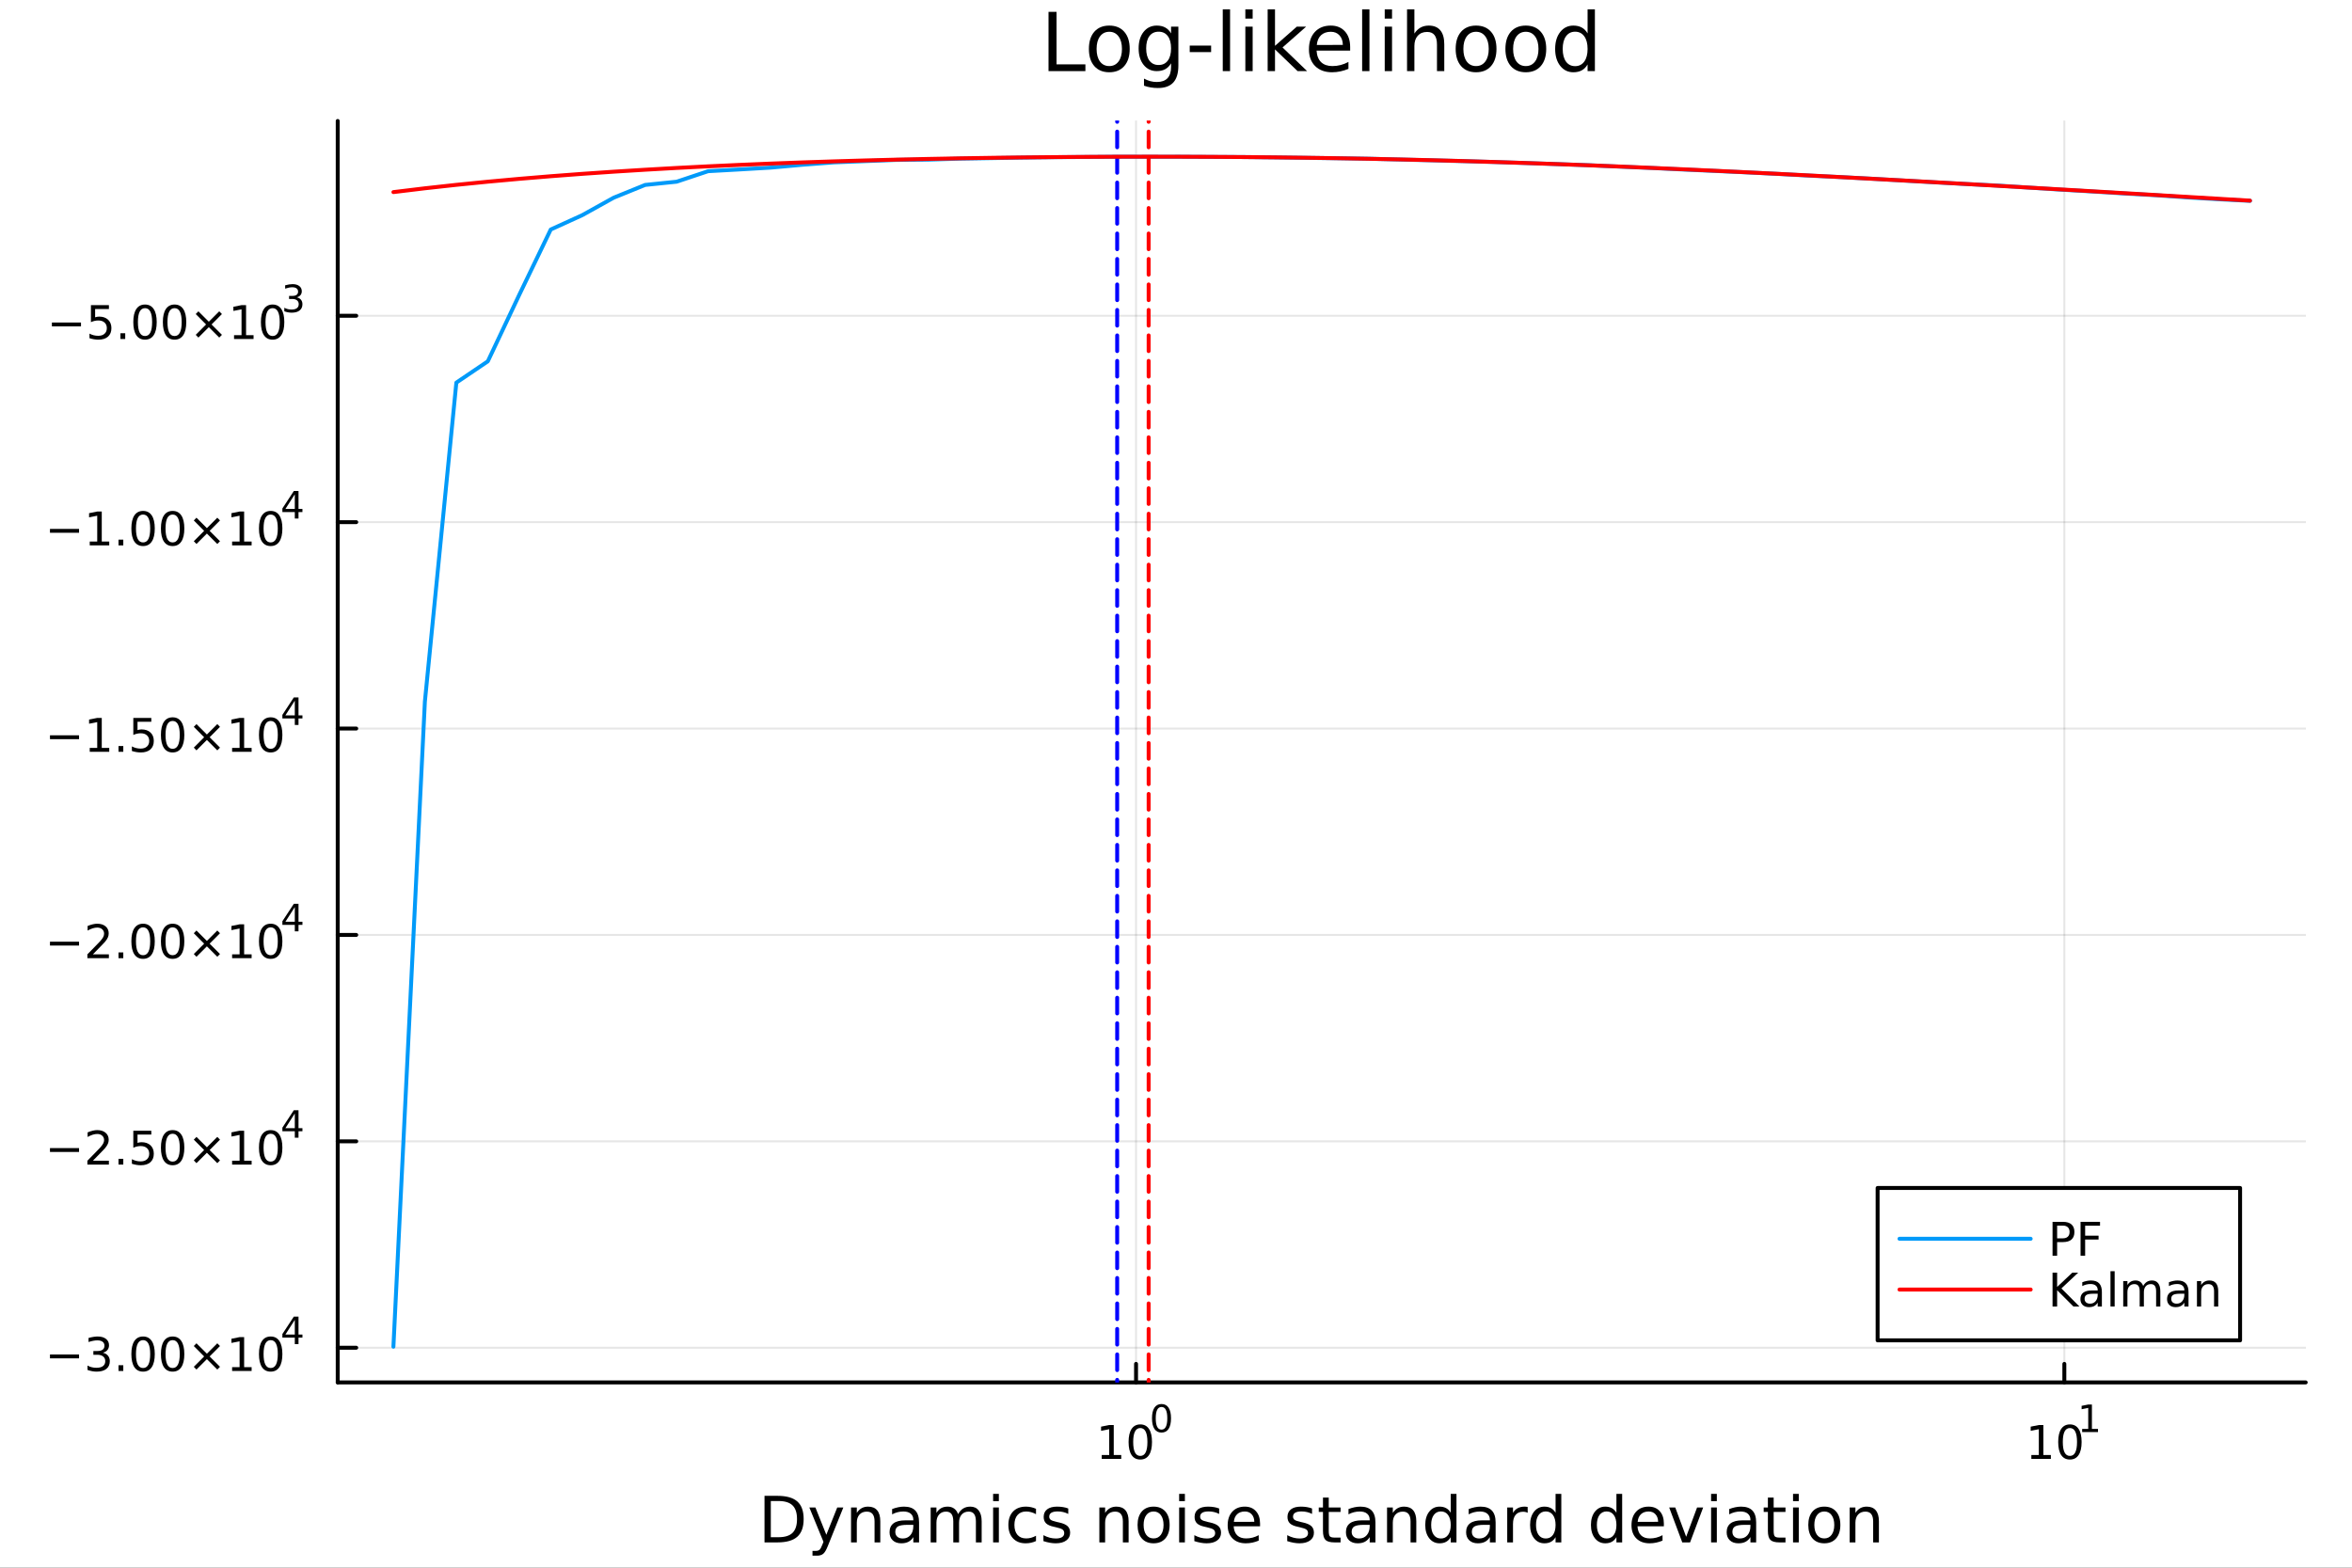 <?xml version="1.0" encoding="utf-8"?>
<svg xmlns="http://www.w3.org/2000/svg" xmlns:xlink="http://www.w3.org/1999/xlink" width="600" height="400" viewBox="0 0 2400 1600">
<rect x="0" y="0" width="2400" height="1600" fill="#333333" stroke="none"/>
<defs>
  <clipPath id="clip430">
    <rect x="0" y="0" width="2400" height="1600"/>
  </clipPath>
</defs>
<path clip-path="url(#clip430)" d="M0 1600 L2400 1600 L2400 0 L0 0  Z" fill="#ffffff" fill-rule="evenodd" fill-opacity="1"/>
<defs>
  <clipPath id="clip431">
    <rect x="480" y="0" width="1681" height="1600"/>
  </clipPath>
</defs>
<path clip-path="url(#clip430)" d="M344.606 1410.9 L2352.76 1410.9 L2352.76 123.472 L344.606 123.472  Z" fill="#ffffff" fill-rule="evenodd" fill-opacity="1"/>
<defs>
  <clipPath id="clip432">
    <rect x="344" y="123" width="2009" height="1288"/>
  </clipPath>
</defs>
<polyline clip-path="url(#clip432)" style="stroke:#000000; stroke-linecap:round; stroke-linejoin:round; stroke-width:2; stroke-opacity:0.1; fill:none" points="1159.23,1410.9 1159.23,123.472 "/>
<polyline clip-path="url(#clip432)" style="stroke:#000000; stroke-linecap:round; stroke-linejoin:round; stroke-width:2; stroke-opacity:0.1; fill:none" points="2106.47,1410.9 2106.47,123.472 "/>
<polyline clip-path="url(#clip432)" style="stroke:#000000; stroke-linecap:round; stroke-linejoin:round; stroke-width:2; stroke-opacity:0.1; fill:none" points="344.606,1375.51 2352.76,1375.51 "/>
<polyline clip-path="url(#clip432)" style="stroke:#000000; stroke-linecap:round; stroke-linejoin:round; stroke-width:2; stroke-opacity:0.1; fill:none" points="344.606,1164.86 2352.76,1164.86 "/>
<polyline clip-path="url(#clip432)" style="stroke:#000000; stroke-linecap:round; stroke-linejoin:round; stroke-width:2; stroke-opacity:0.1; fill:none" points="344.606,954.212 2352.76,954.212 "/>
<polyline clip-path="url(#clip432)" style="stroke:#000000; stroke-linecap:round; stroke-linejoin:round; stroke-width:2; stroke-opacity:0.1; fill:none" points="344.606,743.562 2352.76,743.562 "/>
<polyline clip-path="url(#clip432)" style="stroke:#000000; stroke-linecap:round; stroke-linejoin:round; stroke-width:2; stroke-opacity:0.1; fill:none" points="344.606,532.913 2352.76,532.913 "/>
<polyline clip-path="url(#clip432)" style="stroke:#000000; stroke-linecap:round; stroke-linejoin:round; stroke-width:2; stroke-opacity:0.1; fill:none" points="344.606,322.263 2352.76,322.263 "/>
<polyline clip-path="url(#clip430)" style="stroke:#000000; stroke-linecap:round; stroke-linejoin:round; stroke-width:4; stroke-opacity:1; fill:none" points="344.606,1410.9 2352.76,1410.9 "/>
<polyline clip-path="url(#clip430)" style="stroke:#000000; stroke-linecap:round; stroke-linejoin:round; stroke-width:4; stroke-opacity:1; fill:none" points="1159.23,1410.9 1159.23,1392 "/>
<polyline clip-path="url(#clip430)" style="stroke:#000000; stroke-linecap:round; stroke-linejoin:round; stroke-width:4; stroke-opacity:1; fill:none" points="2106.47,1410.9 2106.47,1392 "/>
<path clip-path="url(#clip430)" d="M1124.22 1485.02 L1131.85 1485.02 L1131.85 1458.66 L1123.54 1460.32 L1123.54 1456.06 L1131.81 1454.4 L1136.48 1454.4 L1136.48 1485.02 L1144.12 1485.02 L1144.12 1488.96 L1124.22 1488.96 L1124.22 1485.02 Z" fill="#000000" fill-rule="nonzero" fill-opacity="1" /><path clip-path="url(#clip430)" d="M1163.57 1457.48 Q1159.96 1457.48 1158.13 1461.04 Q1156.32 1464.58 1156.32 1471.71 Q1156.32 1478.82 1158.13 1482.38 Q1159.96 1485.92 1163.57 1485.92 Q1167.2 1485.92 1169.01 1482.38 Q1170.84 1478.82 1170.84 1471.71 Q1170.84 1464.58 1169.01 1461.04 Q1167.2 1457.48 1163.57 1457.48 M1163.57 1453.77 Q1169.38 1453.77 1172.43 1458.38 Q1175.51 1462.96 1175.51 1471.71 Q1175.51 1480.44 1172.43 1485.04 Q1169.38 1489.63 1163.57 1489.63 Q1157.76 1489.63 1154.68 1485.04 Q1151.62 1480.44 1151.62 1471.71 Q1151.62 1462.96 1154.68 1458.38 Q1157.76 1453.77 1163.57 1453.77 Z" fill="#000000" fill-rule="nonzero" fill-opacity="1" /><path clip-path="url(#clip430)" d="M1185.22 1435.97 Q1182.28 1435.97 1180.8 1438.86 Q1179.33 1441.74 1179.33 1447.53 Q1179.33 1453.31 1180.8 1456.2 Q1182.28 1459.08 1185.22 1459.08 Q1188.17 1459.08 1189.64 1456.2 Q1191.12 1453.31 1191.12 1447.53 Q1191.12 1441.74 1189.64 1438.86 Q1188.17 1435.97 1185.22 1435.97 M1185.22 1432.96 Q1189.94 1432.96 1192.42 1436.7 Q1194.92 1440.43 1194.92 1447.53 Q1194.92 1454.62 1192.42 1458.37 Q1189.94 1462.09 1185.22 1462.09 Q1180.5 1462.09 1177.99 1458.37 Q1175.51 1454.62 1175.51 1447.53 Q1175.51 1440.43 1177.99 1436.7 Q1180.5 1432.96 1185.22 1432.96 Z" fill="#000000" fill-rule="nonzero" fill-opacity="1" /><path clip-path="url(#clip430)" d="M2072.8 1485.02 L2080.44 1485.02 L2080.44 1458.66 L2072.13 1460.32 L2072.13 1456.06 L2080.39 1454.4 L2085.07 1454.4 L2085.07 1485.02 L2092.71 1485.02 L2092.71 1488.96 L2072.8 1488.96 L2072.8 1485.02 Z" fill="#000000" fill-rule="nonzero" fill-opacity="1" /><path clip-path="url(#clip430)" d="M2112.15 1457.48 Q2108.54 1457.48 2106.71 1461.04 Q2104.91 1464.58 2104.91 1471.71 Q2104.91 1478.82 2106.71 1482.38 Q2108.54 1485.92 2112.15 1485.92 Q2115.79 1485.92 2117.59 1482.38 Q2119.42 1478.82 2119.42 1471.71 Q2119.42 1464.58 2117.59 1461.04 Q2115.79 1457.48 2112.15 1457.48 M2112.15 1453.77 Q2117.96 1453.77 2121.02 1458.38 Q2124.1 1462.96 2124.1 1471.71 Q2124.1 1480.44 2121.02 1485.04 Q2117.96 1489.63 2112.15 1489.63 Q2106.34 1489.63 2103.26 1485.04 Q2100.21 1480.44 2100.21 1471.71 Q2100.21 1462.96 2103.26 1458.38 Q2106.34 1453.77 2112.15 1453.77 Z" fill="#000000" fill-rule="nonzero" fill-opacity="1" /><path clip-path="url(#clip430)" d="M2124.64 1458.35 L2130.85 1458.35 L2130.85 1436.93 L2124.1 1438.28 L2124.1 1434.82 L2130.81 1433.47 L2134.61 1433.47 L2134.61 1458.35 L2140.82 1458.35 L2140.82 1461.55 L2124.64 1461.55 L2124.64 1458.35 Z" fill="#000000" fill-rule="nonzero" fill-opacity="1" /><path clip-path="url(#clip430)" d="M786.542 1531.95 L786.542 1568.9 L794.308 1568.9 Q804.143 1568.9 808.694 1564.45 Q813.278 1559.99 813.278 1550.38 Q813.278 1540.83 808.694 1536.4 Q804.143 1531.95 794.308 1531.95 L786.542 1531.95 M780.112 1526.67 L793.321 1526.67 Q807.135 1526.67 813.596 1532.43 Q820.057 1538.16 820.057 1550.38 Q820.057 1562.66 813.564 1568.42 Q807.071 1574.19 793.321 1574.19 L780.112 1574.19 L780.112 1526.67 Z" fill="#000000" fill-rule="nonzero" fill-opacity="1" /><path clip-path="url(#clip430)" d="M844.883 1577.5 Q842.401 1583.86 840.045 1585.8 Q837.69 1587.74 833.743 1587.74 L829.064 1587.74 L829.064 1582.84 L832.502 1582.84 Q834.921 1582.84 836.258 1581.7 Q837.595 1580.55 839.218 1576.29 L840.268 1573.61 L825.85 1538.54 L832.056 1538.54 L843.196 1566.42 L854.336 1538.54 L860.543 1538.54 L844.883 1577.5 Z" fill="#000000" fill-rule="nonzero" fill-opacity="1" /><path clip-path="url(#clip430)" d="M898.26 1552.67 L898.26 1574.19 L892.403 1574.19 L892.403 1552.86 Q892.403 1547.8 890.43 1545.29 Q888.457 1542.77 884.51 1542.77 Q879.767 1542.77 877.03 1545.79 Q874.293 1548.82 874.293 1554.04 L874.293 1574.19 L868.405 1574.19 L868.405 1538.54 L874.293 1538.54 L874.293 1544.08 Q876.394 1540.86 879.226 1539.27 Q882.091 1537.68 885.815 1537.68 Q891.958 1537.68 895.109 1541.5 Q898.26 1545.29 898.26 1552.67 Z" fill="#000000" fill-rule="nonzero" fill-opacity="1" /><path clip-path="url(#clip430)" d="M926.142 1556.27 Q919.044 1556.27 916.306 1557.89 Q913.569 1559.51 913.569 1563.43 Q913.569 1566.55 915.606 1568.39 Q917.675 1570.21 921.208 1570.21 Q926.078 1570.21 929.006 1566.77 Q931.966 1563.3 931.966 1557.57 L931.966 1556.27 L926.142 1556.27 M937.823 1553.85 L937.823 1574.19 L931.966 1574.19 L931.966 1568.77 Q929.961 1572.02 926.969 1573.58 Q923.977 1575.11 919.648 1575.11 Q914.174 1575.11 910.927 1572.05 Q907.713 1568.97 907.713 1563.81 Q907.713 1557.79 911.723 1554.74 Q915.765 1551.68 923.754 1551.68 L931.966 1551.68 L931.966 1551.11 Q931.966 1547.07 929.293 1544.87 Q926.651 1542.64 921.845 1542.64 Q918.789 1542.64 915.893 1543.38 Q912.996 1544.11 910.323 1545.57 L910.323 1540.16 Q913.537 1538.92 916.561 1538.31 Q919.585 1537.68 922.449 1537.68 Q930.184 1537.68 934.003 1541.69 Q937.823 1545.7 937.823 1553.85 Z" fill="#000000" fill-rule="nonzero" fill-opacity="1" /><path clip-path="url(#clip430)" d="M977.64 1545.38 Q979.836 1541.43 982.892 1539.56 Q985.947 1537.68 990.085 1537.68 Q995.655 1537.68 998.679 1541.59 Q1001.7 1545.48 1001.7 1552.67 L1001.7 1574.19 L995.814 1574.19 L995.814 1552.86 Q995.814 1547.74 994 1545.25 Q992.186 1542.77 988.462 1542.77 Q983.91 1542.77 981.269 1545.79 Q978.627 1548.82 978.627 1554.04 L978.627 1574.19 L972.738 1574.19 L972.738 1552.86 Q972.738 1547.7 970.924 1545.25 Q969.11 1542.77 965.322 1542.77 Q960.835 1542.77 958.193 1545.83 Q955.551 1548.85 955.551 1554.04 L955.551 1574.19 L949.663 1574.19 L949.663 1538.54 L955.551 1538.54 L955.551 1544.08 Q957.556 1540.8 960.357 1539.24 Q963.158 1537.68 967.009 1537.68 Q970.892 1537.68 973.598 1539.65 Q976.335 1541.62 977.64 1545.38 Z" fill="#000000" fill-rule="nonzero" fill-opacity="1" /><path clip-path="url(#clip430)" d="M1013.38 1538.54 L1019.24 1538.54 L1019.24 1574.19 L1013.38 1574.19 L1013.38 1538.54 M1013.38 1524.66 L1019.24 1524.66 L1019.24 1532.08 L1013.38 1532.08 L1013.38 1524.66 Z" fill="#000000" fill-rule="nonzero" fill-opacity="1" /><path clip-path="url(#clip430)" d="M1057.15 1539.91 L1057.15 1545.38 Q1054.67 1544.01 1052.15 1543.34 Q1049.67 1542.64 1047.12 1542.64 Q1041.42 1542.64 1038.27 1546.27 Q1035.12 1549.87 1035.12 1556.39 Q1035.12 1562.92 1038.27 1566.55 Q1041.42 1570.14 1047.12 1570.14 Q1049.67 1570.14 1052.15 1569.47 Q1054.67 1568.77 1057.15 1567.41 L1057.15 1572.82 Q1054.7 1573.96 1052.06 1574.54 Q1049.45 1575.11 1046.49 1575.11 Q1038.43 1575.11 1033.69 1570.05 Q1028.95 1564.99 1028.95 1556.39 Q1028.95 1547.67 1033.72 1542.68 Q1038.53 1537.68 1046.87 1537.68 Q1049.57 1537.68 1052.15 1538.25 Q1054.73 1538.79 1057.15 1539.91 Z" fill="#000000" fill-rule="nonzero" fill-opacity="1" /><path clip-path="url(#clip430)" d="M1090.06 1539.59 L1090.06 1545.13 Q1087.58 1543.85 1084.9 1543.22 Q1082.23 1542.58 1079.36 1542.58 Q1075 1542.58 1072.81 1543.92 Q1070.64 1545.25 1070.64 1547.93 Q1070.64 1549.96 1072.2 1551.14 Q1073.76 1552.29 1078.47 1553.34 L1080.48 1553.78 Q1086.72 1555.12 1089.33 1557.57 Q1091.97 1559.99 1091.97 1564.35 Q1091.97 1569.32 1088.02 1572.21 Q1084.11 1575.11 1077.23 1575.11 Q1074.37 1575.11 1071.25 1574.54 Q1068.16 1573.99 1064.72 1572.88 L1064.72 1566.83 Q1067.97 1568.52 1071.12 1569.38 Q1074.27 1570.21 1077.36 1570.21 Q1081.5 1570.21 1083.72 1568.81 Q1085.95 1567.37 1085.95 1564.8 Q1085.95 1562.41 1084.33 1561.14 Q1082.74 1559.86 1077.3 1558.68 L1075.26 1558.21 Q1069.82 1557.06 1067.4 1554.71 Q1064.98 1552.32 1064.98 1548.18 Q1064.98 1543.15 1068.54 1540.42 Q1072.11 1537.68 1078.66 1537.68 Q1081.91 1537.68 1084.77 1538.16 Q1087.64 1538.63 1090.06 1539.59 Z" fill="#000000" fill-rule="nonzero" fill-opacity="1" /><path clip-path="url(#clip430)" d="M1151.65 1552.67 L1151.65 1574.19 L1145.79 1574.19 L1145.79 1552.86 Q1145.79 1547.8 1143.82 1545.29 Q1141.84 1542.77 1137.9 1542.77 Q1133.15 1542.77 1130.42 1545.79 Q1127.68 1548.82 1127.68 1554.04 L1127.68 1574.19 L1121.79 1574.19 L1121.79 1538.54 L1127.68 1538.54 L1127.68 1544.08 Q1129.78 1540.86 1132.61 1539.27 Q1135.48 1537.68 1139.2 1537.68 Q1145.34 1537.68 1148.5 1541.5 Q1151.65 1545.29 1151.65 1552.67 Z" fill="#000000" fill-rule="nonzero" fill-opacity="1" /><path clip-path="url(#clip430)" d="M1177.14 1542.64 Q1172.43 1542.64 1169.69 1546.34 Q1166.96 1550 1166.96 1556.39 Q1166.96 1562.79 1169.66 1566.48 Q1172.4 1570.14 1177.14 1570.14 Q1181.82 1570.14 1184.56 1566.45 Q1187.29 1562.76 1187.29 1556.39 Q1187.29 1550.06 1184.56 1546.37 Q1181.82 1542.64 1177.14 1542.64 M1177.14 1537.68 Q1184.78 1537.68 1189.14 1542.64 Q1193.5 1547.61 1193.5 1556.39 Q1193.5 1565.15 1189.14 1570.14 Q1184.78 1575.11 1177.14 1575.11 Q1169.47 1575.11 1165.11 1570.14 Q1160.78 1565.15 1160.78 1556.39 Q1160.78 1547.61 1165.11 1542.64 Q1169.47 1537.68 1177.14 1537.68 Z" fill="#000000" fill-rule="nonzero" fill-opacity="1" /><path clip-path="url(#clip430)" d="M1203.21 1538.54 L1209.07 1538.54 L1209.07 1574.19 L1203.21 1574.19 L1203.21 1538.54 M1203.21 1524.66 L1209.07 1524.66 L1209.07 1532.08 L1203.21 1532.08 L1203.21 1524.66 Z" fill="#000000" fill-rule="nonzero" fill-opacity="1" /><path clip-path="url(#clip430)" d="M1244.04 1539.59 L1244.04 1545.13 Q1241.56 1543.85 1238.89 1543.22 Q1236.22 1542.58 1233.35 1542.58 Q1228.99 1542.58 1226.79 1543.92 Q1224.63 1545.25 1224.63 1547.93 Q1224.63 1549.96 1226.19 1551.14 Q1227.75 1552.29 1232.46 1553.34 L1234.46 1553.78 Q1240.7 1555.12 1243.31 1557.57 Q1245.95 1559.99 1245.95 1564.35 Q1245.95 1569.32 1242.01 1572.21 Q1238.09 1575.11 1231.22 1575.11 Q1228.35 1575.11 1225.23 1574.54 Q1222.15 1573.99 1218.71 1572.88 L1218.71 1566.83 Q1221.96 1568.52 1225.11 1569.38 Q1228.26 1570.21 1231.35 1570.21 Q1235.48 1570.21 1237.71 1568.81 Q1239.94 1567.37 1239.94 1564.8 Q1239.94 1562.41 1238.32 1561.14 Q1236.72 1559.86 1231.28 1558.68 L1229.24 1558.21 Q1223.8 1557.06 1221.38 1554.71 Q1218.96 1552.32 1218.96 1548.18 Q1218.96 1543.15 1222.53 1540.42 Q1226.09 1537.68 1232.65 1537.68 Q1235.9 1537.68 1238.76 1538.16 Q1241.63 1538.63 1244.04 1539.59 Z" fill="#000000" fill-rule="nonzero" fill-opacity="1" /><path clip-path="url(#clip430)" d="M1285.77 1554.9 L1285.77 1557.76 L1258.85 1557.76 Q1259.23 1563.81 1262.47 1566.99 Q1265.75 1570.14 1271.58 1570.14 Q1274.95 1570.14 1278.1 1569.32 Q1281.28 1568.49 1284.4 1566.83 L1284.4 1572.37 Q1281.25 1573.71 1277.94 1574.41 Q1274.63 1575.11 1271.23 1575.11 Q1262.7 1575.11 1257.7 1570.14 Q1252.73 1565.18 1252.73 1556.71 Q1252.73 1547.96 1257.44 1542.83 Q1262.19 1537.68 1270.21 1537.68 Q1277.4 1537.68 1281.57 1542.33 Q1285.77 1546.94 1285.77 1554.9 M1279.92 1553.18 Q1279.85 1548.37 1277.21 1545.51 Q1274.6 1542.64 1270.27 1542.64 Q1265.37 1542.64 1262.41 1545.41 Q1259.48 1548.18 1259.04 1553.21 L1279.92 1553.18 Z" fill="#000000" fill-rule="nonzero" fill-opacity="1" /><path clip-path="url(#clip430)" d="M1338.83 1539.59 L1338.83 1545.13 Q1336.35 1543.85 1333.67 1543.22 Q1331 1542.58 1328.14 1542.58 Q1323.78 1542.58 1321.58 1543.92 Q1319.41 1545.25 1319.41 1547.93 Q1319.41 1549.96 1320.97 1551.14 Q1322.53 1552.29 1327.24 1553.34 L1329.25 1553.78 Q1335.49 1555.12 1338.1 1557.57 Q1340.74 1559.99 1340.74 1564.35 Q1340.74 1569.32 1336.79 1572.21 Q1332.88 1575.11 1326 1575.11 Q1323.14 1575.11 1320.02 1574.54 Q1316.93 1573.99 1313.49 1572.88 L1313.49 1566.83 Q1316.74 1568.52 1319.89 1569.38 Q1323.04 1570.21 1326.13 1570.21 Q1330.27 1570.21 1332.5 1568.81 Q1334.72 1567.37 1334.72 1564.8 Q1334.72 1562.41 1333.1 1561.14 Q1331.51 1559.86 1326.07 1558.68 L1324.03 1558.21 Q1318.59 1557.06 1316.17 1554.71 Q1313.75 1552.32 1313.75 1548.18 Q1313.75 1543.15 1317.31 1540.42 Q1320.88 1537.68 1327.44 1537.68 Q1330.68 1537.68 1333.55 1538.16 Q1336.41 1538.63 1338.83 1539.59 Z" fill="#000000" fill-rule="nonzero" fill-opacity="1" /><path clip-path="url(#clip430)" d="M1355.86 1528.42 L1355.86 1538.54 L1367.92 1538.54 L1367.92 1543.09 L1355.86 1543.09 L1355.86 1562.44 Q1355.86 1566.8 1357.04 1568.04 Q1358.25 1569.28 1361.91 1569.28 L1367.92 1569.28 L1367.92 1574.19 L1361.91 1574.19 Q1355.13 1574.19 1352.55 1571.67 Q1349.97 1569.12 1349.97 1562.44 L1349.97 1543.09 L1345.67 1543.09 L1345.67 1538.54 L1349.97 1538.54 L1349.97 1528.42 L1355.86 1528.42 Z" fill="#000000" fill-rule="nonzero" fill-opacity="1" /><path clip-path="url(#clip430)" d="M1391.82 1556.27 Q1384.73 1556.27 1381.99 1557.89 Q1379.25 1559.51 1379.25 1563.43 Q1379.25 1566.55 1381.29 1568.39 Q1383.36 1570.21 1386.89 1570.21 Q1391.76 1570.21 1394.69 1566.77 Q1397.65 1563.3 1397.65 1557.57 L1397.65 1556.27 L1391.82 1556.27 M1403.51 1553.85 L1403.51 1574.19 L1397.65 1574.19 L1397.65 1568.77 Q1395.64 1572.02 1392.65 1573.58 Q1389.66 1575.11 1385.33 1575.11 Q1379.86 1575.11 1376.61 1572.05 Q1373.4 1568.97 1373.4 1563.81 Q1373.4 1557.79 1377.41 1554.74 Q1381.45 1551.68 1389.44 1551.68 L1397.65 1551.68 L1397.65 1551.11 Q1397.65 1547.07 1394.98 1544.87 Q1392.33 1542.64 1387.53 1542.64 Q1384.47 1542.64 1381.58 1543.38 Q1378.68 1544.11 1376.01 1545.57 L1376.01 1540.16 Q1379.22 1538.92 1382.24 1538.31 Q1385.27 1537.68 1388.13 1537.68 Q1395.87 1537.68 1399.69 1541.69 Q1403.51 1545.7 1403.51 1553.85 Z" fill="#000000" fill-rule="nonzero" fill-opacity="1" /><path clip-path="url(#clip430)" d="M1445.2 1552.67 L1445.2 1574.19 L1439.34 1574.19 L1439.34 1552.86 Q1439.34 1547.8 1437.37 1545.29 Q1435.4 1542.77 1431.45 1542.77 Q1426.71 1542.77 1423.97 1545.79 Q1421.23 1548.82 1421.23 1554.04 L1421.23 1574.19 L1415.35 1574.19 L1415.35 1538.54 L1421.23 1538.54 L1421.23 1544.08 Q1423.34 1540.86 1426.17 1539.27 Q1429.03 1537.68 1432.76 1537.68 Q1438.9 1537.68 1442.05 1541.5 Q1445.2 1545.29 1445.2 1552.67 Z" fill="#000000" fill-rule="nonzero" fill-opacity="1" /><path clip-path="url(#clip430)" d="M1480.34 1543.95 L1480.34 1524.66 L1486.2 1524.66 L1486.2 1574.19 L1480.34 1574.19 L1480.34 1568.84 Q1478.49 1572.02 1475.66 1573.58 Q1472.86 1575.11 1468.91 1575.11 Q1462.45 1575.11 1458.38 1569.95 Q1454.34 1564.8 1454.34 1556.39 Q1454.34 1547.99 1458.38 1542.83 Q1462.45 1537.68 1468.91 1537.68 Q1472.86 1537.68 1475.66 1539.24 Q1478.49 1540.77 1480.34 1543.95 M1460.38 1556.39 Q1460.38 1562.85 1463.03 1566.55 Q1465.7 1570.21 1470.35 1570.21 Q1474.99 1570.21 1477.67 1566.55 Q1480.34 1562.85 1480.34 1556.39 Q1480.34 1549.93 1477.67 1546.27 Q1474.99 1542.58 1470.35 1542.58 Q1465.7 1542.58 1463.03 1546.27 Q1460.38 1549.93 1460.38 1556.39 Z" fill="#000000" fill-rule="nonzero" fill-opacity="1" /><path clip-path="url(#clip430)" d="M1514.46 1556.27 Q1507.36 1556.27 1504.63 1557.89 Q1501.89 1559.51 1501.89 1563.43 Q1501.89 1566.55 1503.92 1568.39 Q1505.99 1570.21 1509.53 1570.21 Q1514.4 1570.21 1517.32 1566.77 Q1520.28 1563.3 1520.28 1557.57 L1520.28 1556.27 L1514.46 1556.27 M1526.14 1553.85 L1526.14 1574.19 L1520.28 1574.19 L1520.28 1568.77 Q1518.28 1572.02 1515.29 1573.58 Q1512.3 1575.11 1507.97 1575.11 Q1502.49 1575.11 1499.25 1572.05 Q1496.03 1568.97 1496.03 1563.81 Q1496.03 1557.79 1500.04 1554.74 Q1504.08 1551.68 1512.07 1551.68 L1520.28 1551.68 L1520.28 1551.11 Q1520.28 1547.07 1517.61 1544.87 Q1514.97 1542.64 1510.16 1542.64 Q1507.11 1542.64 1504.21 1543.38 Q1501.31 1544.11 1498.64 1545.57 L1498.64 1540.16 Q1501.86 1538.92 1504.88 1538.31 Q1507.9 1537.68 1510.77 1537.68 Q1518.5 1537.68 1522.32 1541.69 Q1526.14 1545.7 1526.14 1553.85 Z" fill="#000000" fill-rule="nonzero" fill-opacity="1" /><path clip-path="url(#clip430)" d="M1558.86 1544.01 Q1557.87 1543.44 1556.7 1543.18 Q1555.55 1542.9 1554.15 1542.9 Q1549.19 1542.9 1546.51 1546.14 Q1543.87 1549.36 1543.87 1555.41 L1543.87 1574.19 L1537.98 1574.19 L1537.98 1538.54 L1543.87 1538.54 L1543.87 1544.08 Q1545.72 1540.83 1548.68 1539.27 Q1551.64 1537.68 1555.87 1537.68 Q1556.47 1537.68 1557.21 1537.77 Q1557.94 1537.84 1558.83 1538 L1558.86 1544.01 Z" fill="#000000" fill-rule="nonzero" fill-opacity="1" /><path clip-path="url(#clip430)" d="M1587.32 1543.95 L1587.32 1524.66 L1593.17 1524.66 L1593.17 1574.19 L1587.32 1574.19 L1587.32 1568.84 Q1585.47 1572.02 1582.64 1573.58 Q1579.84 1575.11 1575.89 1575.11 Q1569.43 1575.11 1565.35 1569.95 Q1561.31 1564.8 1561.31 1556.39 Q1561.31 1547.99 1565.35 1542.83 Q1569.43 1537.68 1575.89 1537.68 Q1579.84 1537.68 1582.64 1539.24 Q1585.47 1540.77 1587.32 1543.95 M1567.36 1556.39 Q1567.36 1562.85 1570 1566.55 Q1572.67 1570.21 1577.32 1570.21 Q1581.97 1570.21 1584.64 1566.55 Q1587.32 1562.85 1587.32 1556.39 Q1587.32 1549.93 1584.64 1546.27 Q1581.97 1542.58 1577.32 1542.58 Q1572.67 1542.58 1570 1546.27 Q1567.36 1549.93 1567.36 1556.39 Z" fill="#000000" fill-rule="nonzero" fill-opacity="1" /><path clip-path="url(#clip430)" d="M1649.41 1543.95 L1649.41 1524.66 L1655.27 1524.66 L1655.27 1574.19 L1649.41 1574.19 L1649.41 1568.84 Q1647.57 1572.02 1644.73 1573.58 Q1641.93 1575.11 1637.99 1575.11 Q1631.53 1575.11 1627.45 1569.95 Q1623.41 1564.8 1623.41 1556.39 Q1623.41 1547.99 1627.45 1542.83 Q1631.53 1537.68 1637.99 1537.68 Q1641.93 1537.68 1644.73 1539.24 Q1647.57 1540.77 1649.41 1543.95 M1629.46 1556.39 Q1629.46 1562.85 1632.1 1566.55 Q1634.77 1570.21 1639.42 1570.21 Q1644.07 1570.21 1646.74 1566.55 Q1649.41 1562.85 1649.41 1556.39 Q1649.41 1549.93 1646.74 1546.27 Q1644.07 1542.58 1639.42 1542.58 Q1634.77 1542.58 1632.1 1546.27 Q1629.46 1549.93 1629.46 1556.39 Z" fill="#000000" fill-rule="nonzero" fill-opacity="1" /><path clip-path="url(#clip430)" d="M1697.82 1554.9 L1697.82 1557.76 L1670.9 1557.76 Q1671.28 1563.81 1674.53 1566.99 Q1677.8 1570.14 1683.63 1570.14 Q1687 1570.14 1690.15 1569.32 Q1693.34 1568.49 1696.46 1566.83 L1696.46 1572.37 Q1693.3 1573.71 1689.99 1574.41 Q1686.68 1575.11 1683.28 1575.11 Q1674.75 1575.11 1669.75 1570.14 Q1664.79 1565.18 1664.79 1556.71 Q1664.79 1547.96 1669.5 1542.83 Q1674.24 1537.68 1682.26 1537.68 Q1689.45 1537.68 1693.62 1542.33 Q1697.82 1546.94 1697.82 1554.9 M1691.97 1553.18 Q1691.9 1548.37 1689.26 1545.51 Q1686.65 1542.64 1682.32 1542.64 Q1677.42 1542.64 1674.46 1545.41 Q1671.53 1548.18 1671.09 1553.21 L1691.97 1553.18 Z" fill="#000000" fill-rule="nonzero" fill-opacity="1" /><path clip-path="url(#clip430)" d="M1703.24 1538.54 L1709.44 1538.54 L1720.58 1568.46 L1731.72 1538.54 L1737.93 1538.54 L1724.56 1574.19 L1716.6 1574.19 L1703.24 1538.54 Z" fill="#000000" fill-rule="nonzero" fill-opacity="1" /><path clip-path="url(#clip430)" d="M1746.01 1538.54 L1751.87 1538.54 L1751.87 1574.19 L1746.01 1574.19 L1746.01 1538.54 M1746.01 1524.66 L1751.87 1524.66 L1751.87 1532.08 L1746.01 1532.08 L1746.01 1524.66 Z" fill="#000000" fill-rule="nonzero" fill-opacity="1" /><path clip-path="url(#clip430)" d="M1780.32 1556.27 Q1773.23 1556.27 1770.49 1557.89 Q1767.75 1559.51 1767.75 1563.43 Q1767.75 1566.55 1769.79 1568.39 Q1771.86 1570.21 1775.39 1570.21 Q1780.26 1570.21 1783.19 1566.77 Q1786.15 1563.3 1786.15 1557.57 L1786.15 1556.27 L1780.32 1556.27 M1792 1553.85 L1792 1574.19 L1786.15 1574.19 L1786.15 1568.77 Q1784.14 1572.02 1781.15 1573.58 Q1778.16 1575.11 1773.83 1575.11 Q1768.36 1575.11 1765.11 1572.05 Q1761.9 1568.97 1761.9 1563.81 Q1761.9 1557.79 1765.91 1554.74 Q1769.95 1551.68 1777.94 1551.68 L1786.15 1551.68 L1786.15 1551.11 Q1786.15 1547.07 1783.47 1544.87 Q1780.83 1542.64 1776.03 1542.64 Q1772.97 1542.64 1770.08 1543.38 Q1767.18 1544.11 1764.51 1545.57 L1764.51 1540.16 Q1767.72 1538.92 1770.74 1538.31 Q1773.77 1537.68 1776.63 1537.68 Q1784.37 1537.68 1788.19 1541.69 Q1792 1545.7 1792 1553.85 Z" fill="#000000" fill-rule="nonzero" fill-opacity="1" /><path clip-path="url(#clip430)" d="M1809.86 1528.42 L1809.86 1538.54 L1821.92 1538.54 L1821.92 1543.09 L1809.86 1543.09 L1809.86 1562.44 Q1809.86 1566.8 1811.04 1568.04 Q1812.25 1569.28 1815.91 1569.28 L1821.92 1569.28 L1821.92 1574.19 L1815.91 1574.19 Q1809.13 1574.19 1806.55 1571.67 Q1803.97 1569.12 1803.97 1562.44 L1803.97 1543.09 L1799.68 1543.09 L1799.68 1538.54 L1803.97 1538.54 L1803.97 1528.42 L1809.86 1528.42 Z" fill="#000000" fill-rule="nonzero" fill-opacity="1" /><path clip-path="url(#clip430)" d="M1829.63 1538.54 L1835.48 1538.54 L1835.48 1574.19 L1829.63 1574.19 L1829.63 1538.54 M1829.63 1524.66 L1835.48 1524.66 L1835.48 1532.08 L1829.63 1532.08 L1829.63 1524.66 Z" fill="#000000" fill-rule="nonzero" fill-opacity="1" /><path clip-path="url(#clip430)" d="M1861.55 1542.64 Q1856.84 1542.64 1854.1 1546.34 Q1851.37 1550 1851.37 1556.39 Q1851.37 1562.79 1854.07 1566.48 Q1856.81 1570.14 1861.55 1570.14 Q1866.23 1570.14 1868.97 1566.45 Q1871.7 1562.76 1871.7 1556.39 Q1871.7 1550.06 1868.97 1546.37 Q1866.23 1542.64 1861.55 1542.64 M1861.55 1537.68 Q1869.19 1537.68 1873.55 1542.64 Q1877.91 1547.61 1877.91 1556.39 Q1877.91 1565.15 1873.55 1570.14 Q1869.19 1575.11 1861.55 1575.11 Q1853.88 1575.11 1849.52 1570.14 Q1845.19 1565.15 1845.19 1556.39 Q1845.19 1547.61 1849.52 1542.64 Q1853.88 1537.68 1861.55 1537.68 Z" fill="#000000" fill-rule="nonzero" fill-opacity="1" /><path clip-path="url(#clip430)" d="M1917.25 1552.67 L1917.25 1574.19 L1911.39 1574.19 L1911.39 1552.86 Q1911.39 1547.8 1909.42 1545.29 Q1907.45 1542.77 1903.5 1542.77 Q1898.76 1542.77 1896.02 1545.79 Q1893.28 1548.82 1893.28 1554.04 L1893.28 1574.19 L1887.4 1574.19 L1887.4 1538.54 L1893.28 1538.54 L1893.28 1544.08 Q1895.38 1540.86 1898.22 1539.27 Q1901.08 1537.68 1904.81 1537.68 Q1910.95 1537.68 1914.1 1541.5 Q1917.25 1545.29 1917.25 1552.67 Z" fill="#000000" fill-rule="nonzero" fill-opacity="1" /><polyline clip-path="url(#clip430)" style="stroke:#000000; stroke-linecap:round; stroke-linejoin:round; stroke-width:4; stroke-opacity:1; fill:none" points="344.606,1410.9 344.606,123.472 "/>
<polyline clip-path="url(#clip430)" style="stroke:#000000; stroke-linecap:round; stroke-linejoin:round; stroke-width:4; stroke-opacity:1; fill:none" points="344.606,1375.51 363.504,1375.51 "/>
<polyline clip-path="url(#clip430)" style="stroke:#000000; stroke-linecap:round; stroke-linejoin:round; stroke-width:4; stroke-opacity:1; fill:none" points="344.606,1164.86 363.504,1164.86 "/>
<polyline clip-path="url(#clip430)" style="stroke:#000000; stroke-linecap:round; stroke-linejoin:round; stroke-width:4; stroke-opacity:1; fill:none" points="344.606,954.212 363.504,954.212 "/>
<polyline clip-path="url(#clip430)" style="stroke:#000000; stroke-linecap:round; stroke-linejoin:round; stroke-width:4; stroke-opacity:1; fill:none" points="344.606,743.562 363.504,743.562 "/>
<polyline clip-path="url(#clip430)" style="stroke:#000000; stroke-linecap:round; stroke-linejoin:round; stroke-width:4; stroke-opacity:1; fill:none" points="344.606,532.913 363.504,532.913 "/>
<polyline clip-path="url(#clip430)" style="stroke:#000000; stroke-linecap:round; stroke-linejoin:round; stroke-width:4; stroke-opacity:1; fill:none" points="344.606,322.263 363.504,322.263 "/>
<path clip-path="url(#clip430)" d="M50.992 1382.41 L80.668 1382.41 L80.668 1386.35 L50.992 1386.35 L50.992 1382.41 Z" fill="#000000" fill-rule="nonzero" fill-opacity="1" /><path clip-path="url(#clip430)" d="M104.927 1380.61 Q108.283 1381.32 110.158 1383.59 Q112.057 1385.86 112.057 1389.19 Q112.057 1394.31 108.538 1397.11 Q105.02 1399.91 98.538 1399.91 Q96.362 1399.91 94.047 1399.47 Q91.756 1399.05 89.302 1398.2 L89.302 1393.68 Q91.246 1394.82 93.561 1395.4 Q95.876 1395.98 98.399 1395.98 Q102.797 1395.98 105.089 1394.24 Q107.404 1392.5 107.404 1389.19 Q107.404 1386.14 105.251 1384.42 Q103.121 1382.69 99.302 1382.69 L95.274 1382.69 L95.274 1378.85 L99.487 1378.85 Q102.936 1378.85 104.765 1377.48 Q106.594 1376.09 106.594 1373.5 Q106.594 1370.84 104.696 1369.43 Q102.821 1367.99 99.302 1367.99 Q97.381 1367.99 95.182 1368.41 Q92.983 1368.82 90.344 1369.7 L90.344 1365.54 Q93.006 1364.8 95.321 1364.43 Q97.659 1364.05 99.719 1364.05 Q105.043 1364.05 108.145 1366.49 Q111.246 1368.89 111.246 1373.01 Q111.246 1375.88 109.603 1377.87 Q107.959 1379.84 104.927 1380.61 Z" fill="#000000" fill-rule="nonzero" fill-opacity="1" /><path clip-path="url(#clip430)" d="M120.922 1393.36 L125.807 1393.36 L125.807 1399.24 L120.922 1399.24 L120.922 1393.36 Z" fill="#000000" fill-rule="nonzero" fill-opacity="1" /><path clip-path="url(#clip430)" d="M145.992 1367.76 Q142.381 1367.76 140.552 1371.32 Q138.746 1374.86 138.746 1381.99 Q138.746 1389.1 140.552 1392.67 Q142.381 1396.21 145.992 1396.21 Q149.626 1396.21 151.431 1392.67 Q153.26 1389.1 153.26 1381.99 Q153.26 1374.86 151.431 1371.32 Q149.626 1367.76 145.992 1367.76 M145.992 1364.05 Q151.802 1364.05 154.857 1368.66 Q157.936 1373.24 157.936 1381.99 Q157.936 1390.72 154.857 1395.33 Q151.802 1399.91 145.992 1399.91 Q140.181 1399.91 137.103 1395.33 Q134.047 1390.72 134.047 1381.99 Q134.047 1373.24 137.103 1368.66 Q140.181 1364.05 145.992 1364.05 Z" fill="#000000" fill-rule="nonzero" fill-opacity="1" /><path clip-path="url(#clip430)" d="M176.153 1367.76 Q172.542 1367.76 170.714 1371.32 Q168.908 1374.86 168.908 1381.99 Q168.908 1389.1 170.714 1392.67 Q172.542 1396.21 176.153 1396.21 Q179.788 1396.21 181.593 1392.67 Q183.422 1389.1 183.422 1381.99 Q183.422 1374.86 181.593 1371.32 Q179.788 1367.76 176.153 1367.76 M176.153 1364.05 Q181.964 1364.05 185.019 1368.66 Q188.098 1373.24 188.098 1381.99 Q188.098 1390.72 185.019 1395.33 Q181.964 1399.91 176.153 1399.91 Q170.343 1399.91 167.265 1395.33 Q164.209 1390.72 164.209 1381.99 Q164.209 1373.24 167.265 1368.66 Q170.343 1364.05 176.153 1364.05 Z" fill="#000000" fill-rule="nonzero" fill-opacity="1" /><path clip-path="url(#clip430)" d="M224.487 1373.78 L213.908 1384.4 L224.487 1394.98 L221.732 1397.78 L211.107 1387.16 L200.482 1397.78 L197.751 1394.98 L208.306 1384.4 L197.751 1373.78 L200.482 1370.98 L211.107 1381.6 L221.732 1370.98 L224.487 1373.78 Z" fill="#000000" fill-rule="nonzero" fill-opacity="1" /><path clip-path="url(#clip430)" d="M236.848 1395.3 L244.486 1395.3 L244.486 1368.94 L236.176 1370.61 L236.176 1366.35 L244.44 1364.68 L249.116 1364.68 L249.116 1395.3 L256.755 1395.3 L256.755 1399.24 L236.848 1399.24 L236.848 1395.3 Z" fill="#000000" fill-rule="nonzero" fill-opacity="1" /><path clip-path="url(#clip430)" d="M276.199 1367.76 Q272.588 1367.76 270.759 1371.32 Q268.954 1374.86 268.954 1381.99 Q268.954 1389.1 270.759 1392.67 Q272.588 1396.21 276.199 1396.21 Q279.833 1396.21 281.639 1392.67 Q283.468 1389.1 283.468 1381.99 Q283.468 1374.86 281.639 1371.32 Q279.833 1367.76 276.199 1367.76 M276.199 1364.05 Q282.009 1364.05 285.065 1368.66 Q288.144 1373.24 288.144 1381.99 Q288.144 1390.72 285.065 1395.33 Q282.009 1399.91 276.199 1399.91 Q270.389 1399.91 267.31 1395.33 Q264.255 1390.72 264.255 1381.99 Q264.255 1373.24 267.31 1368.66 Q270.389 1364.05 276.199 1364.05 Z" fill="#000000" fill-rule="nonzero" fill-opacity="1" /><path clip-path="url(#clip430)" d="M300.82 1347.06 L291.228 1362.05 L300.82 1362.05 L300.82 1347.06 M299.823 1343.75 L304.6 1343.75 L304.6 1362.05 L308.606 1362.05 L308.606 1365.21 L304.6 1365.21 L304.6 1371.83 L300.82 1371.83 L300.82 1365.21 L288.144 1365.21 L288.144 1361.54 L299.823 1343.75 Z" fill="#000000" fill-rule="nonzero" fill-opacity="1" /><path clip-path="url(#clip430)" d="M50.992 1171.76 L80.668 1171.76 L80.668 1175.7 L50.992 1175.7 L50.992 1171.76 Z" fill="#000000" fill-rule="nonzero" fill-opacity="1" /><path clip-path="url(#clip430)" d="M94.788 1184.65 L111.108 1184.65 L111.108 1188.59 L89.163 1188.59 L89.163 1184.65 Q91.825 1181.9 96.409 1177.27 Q101.015 1172.62 102.196 1171.28 Q104.441 1168.75 105.321 1167.02 Q106.223 1165.26 106.223 1163.57 Q106.223 1160.81 104.279 1159.08 Q102.358 1157.34 99.256 1157.34 Q97.057 1157.34 94.603 1158.1 Q92.172 1158.87 89.395 1160.42 L89.395 1155.7 Q92.219 1154.56 94.672 1153.98 Q97.126 1153.4 99.163 1153.4 Q104.534 1153.4 107.728 1156.09 Q110.922 1158.78 110.922 1163.27 Q110.922 1165.4 110.112 1167.32 Q109.325 1169.21 107.219 1171.81 Q106.64 1172.48 103.538 1175.7 Q100.436 1178.89 94.788 1184.65 Z" fill="#000000" fill-rule="nonzero" fill-opacity="1" /><path clip-path="url(#clip430)" d="M120.922 1182.71 L125.807 1182.71 L125.807 1188.59 L120.922 1188.59 L120.922 1182.71 Z" fill="#000000" fill-rule="nonzero" fill-opacity="1" /><path clip-path="url(#clip430)" d="M136.038 1154.03 L154.394 1154.03 L154.394 1157.96 L140.32 1157.96 L140.32 1166.44 Q141.339 1166.09 142.357 1165.93 Q143.376 1165.74 144.394 1165.74 Q150.181 1165.74 153.561 1168.91 Q156.941 1172.09 156.941 1177.5 Q156.941 1183.08 153.468 1186.18 Q149.996 1189.26 143.677 1189.26 Q141.501 1189.26 139.232 1188.89 Q136.987 1188.52 134.58 1187.78 L134.58 1183.08 Q136.663 1184.21 138.885 1184.77 Q141.107 1185.33 143.584 1185.33 Q147.589 1185.33 149.927 1183.22 Q152.265 1181.11 152.265 1177.5 Q152.265 1173.89 149.927 1171.78 Q147.589 1169.68 143.584 1169.68 Q141.709 1169.68 139.834 1170.09 Q137.982 1170.51 136.038 1171.39 L136.038 1154.03 Z" fill="#000000" fill-rule="nonzero" fill-opacity="1" /><path clip-path="url(#clip430)" d="M176.153 1157.11 Q172.542 1157.11 170.714 1160.67 Q168.908 1164.21 168.908 1171.34 Q168.908 1178.45 170.714 1182.02 Q172.542 1185.56 176.153 1185.56 Q179.788 1185.56 181.593 1182.02 Q183.422 1178.45 183.422 1171.34 Q183.422 1164.21 181.593 1160.67 Q179.788 1157.11 176.153 1157.11 M176.153 1153.4 Q181.964 1153.4 185.019 1158.01 Q188.098 1162.59 188.098 1171.34 Q188.098 1180.07 185.019 1184.68 Q181.964 1189.26 176.153 1189.26 Q170.343 1189.26 167.265 1184.68 Q164.209 1180.07 164.209 1171.34 Q164.209 1162.59 167.265 1158.01 Q170.343 1153.4 176.153 1153.4 Z" fill="#000000" fill-rule="nonzero" fill-opacity="1" /><path clip-path="url(#clip430)" d="M224.487 1163.13 L213.908 1173.75 L224.487 1184.33 L221.732 1187.13 L211.107 1176.51 L200.482 1187.13 L197.751 1184.33 L208.306 1173.75 L197.751 1163.13 L200.482 1160.33 L211.107 1170.95 L221.732 1160.33 L224.487 1163.13 Z" fill="#000000" fill-rule="nonzero" fill-opacity="1" /><path clip-path="url(#clip430)" d="M236.848 1184.65 L244.486 1184.65 L244.486 1158.29 L236.176 1159.96 L236.176 1155.7 L244.44 1154.03 L249.116 1154.03 L249.116 1184.65 L256.755 1184.65 L256.755 1188.59 L236.848 1188.59 L236.848 1184.65 Z" fill="#000000" fill-rule="nonzero" fill-opacity="1" /><path clip-path="url(#clip430)" d="M276.199 1157.11 Q272.588 1157.11 270.759 1160.67 Q268.954 1164.21 268.954 1171.34 Q268.954 1178.45 270.759 1182.02 Q272.588 1185.56 276.199 1185.56 Q279.833 1185.56 281.639 1182.02 Q283.468 1178.45 283.468 1171.34 Q283.468 1164.21 281.639 1160.67 Q279.833 1157.11 276.199 1157.11 M276.199 1153.4 Q282.009 1153.4 285.065 1158.01 Q288.144 1162.59 288.144 1171.34 Q288.144 1180.07 285.065 1184.68 Q282.009 1189.26 276.199 1189.26 Q270.389 1189.26 267.31 1184.68 Q264.255 1180.07 264.255 1171.34 Q264.255 1162.59 267.31 1158.01 Q270.389 1153.4 276.199 1153.4 Z" fill="#000000" fill-rule="nonzero" fill-opacity="1" /><path clip-path="url(#clip430)" d="M300.82 1136.41 L291.228 1151.4 L300.82 1151.4 L300.82 1136.41 M299.823 1133.1 L304.6 1133.1 L304.6 1151.4 L308.606 1151.4 L308.606 1154.56 L304.6 1154.56 L304.6 1161.18 L300.82 1161.18 L300.82 1154.56 L288.144 1154.56 L288.144 1150.89 L299.823 1133.1 Z" fill="#000000" fill-rule="nonzero" fill-opacity="1" /><path clip-path="url(#clip430)" d="M50.992 961.111 L80.668 961.111 L80.668 965.046 L50.992 965.046 L50.992 961.111 Z" fill="#000000" fill-rule="nonzero" fill-opacity="1" /><path clip-path="url(#clip430)" d="M94.788 974.005 L111.108 974.005 L111.108 977.94 L89.163 977.94 L89.163 974.005 Q91.825 971.25 96.409 966.621 Q101.015 961.968 102.196 960.625 Q104.441 958.102 105.321 956.366 Q106.223 954.607 106.223 952.917 Q106.223 950.162 104.279 948.426 Q102.358 946.69 99.256 946.69 Q97.057 946.69 94.603 947.454 Q92.172 948.218 89.395 949.769 L89.395 945.047 Q92.219 943.912 94.672 943.334 Q97.126 942.755 99.163 942.755 Q104.534 942.755 107.728 945.44 Q110.922 948.125 110.922 952.616 Q110.922 954.746 110.112 956.667 Q109.325 958.565 107.219 961.158 Q106.64 961.829 103.538 965.046 Q100.436 968.241 94.788 974.005 Z" fill="#000000" fill-rule="nonzero" fill-opacity="1" /><path clip-path="url(#clip430)" d="M120.922 972.06 L125.807 972.06 L125.807 977.94 L120.922 977.94 L120.922 972.06 Z" fill="#000000" fill-rule="nonzero" fill-opacity="1" /><path clip-path="url(#clip430)" d="M145.992 946.459 Q142.381 946.459 140.552 950.023 Q138.746 953.565 138.746 960.695 Q138.746 967.801 140.552 971.366 Q142.381 974.908 145.992 974.908 Q149.626 974.908 151.431 971.366 Q153.26 967.801 153.26 960.695 Q153.26 953.565 151.431 950.023 Q149.626 946.459 145.992 946.459 M145.992 942.755 Q151.802 942.755 154.857 947.361 Q157.936 951.945 157.936 960.695 Q157.936 969.421 154.857 974.028 Q151.802 978.611 145.992 978.611 Q140.181 978.611 137.103 974.028 Q134.047 969.421 134.047 960.695 Q134.047 951.945 137.103 947.361 Q140.181 942.755 145.992 942.755 Z" fill="#000000" fill-rule="nonzero" fill-opacity="1" /><path clip-path="url(#clip430)" d="M176.153 946.459 Q172.542 946.459 170.714 950.023 Q168.908 953.565 168.908 960.695 Q168.908 967.801 170.714 971.366 Q172.542 974.908 176.153 974.908 Q179.788 974.908 181.593 971.366 Q183.422 967.801 183.422 960.695 Q183.422 953.565 181.593 950.023 Q179.788 946.459 176.153 946.459 M176.153 942.755 Q181.964 942.755 185.019 947.361 Q188.098 951.945 188.098 960.695 Q188.098 969.421 185.019 974.028 Q181.964 978.611 176.153 978.611 Q170.343 978.611 167.265 974.028 Q164.209 969.421 164.209 960.695 Q164.209 951.945 167.265 947.361 Q170.343 942.755 176.153 942.755 Z" fill="#000000" fill-rule="nonzero" fill-opacity="1" /><path clip-path="url(#clip430)" d="M224.487 952.477 L213.908 963.102 L224.487 973.681 L221.732 976.482 L211.107 965.857 L200.482 976.482 L197.751 973.681 L208.306 963.102 L197.751 952.477 L200.482 949.676 L211.107 960.301 L221.732 949.676 L224.487 952.477 Z" fill="#000000" fill-rule="nonzero" fill-opacity="1" /><path clip-path="url(#clip430)" d="M236.848 974.005 L244.486 974.005 L244.486 947.639 L236.176 949.306 L236.176 945.047 L244.44 943.38 L249.116 943.38 L249.116 974.005 L256.755 974.005 L256.755 977.94 L236.848 977.94 L236.848 974.005 Z" fill="#000000" fill-rule="nonzero" fill-opacity="1" /><path clip-path="url(#clip430)" d="M276.199 946.459 Q272.588 946.459 270.759 950.023 Q268.954 953.565 268.954 960.695 Q268.954 967.801 270.759 971.366 Q272.588 974.908 276.199 974.908 Q279.833 974.908 281.639 971.366 Q283.468 967.801 283.468 960.695 Q283.468 953.565 281.639 950.023 Q279.833 946.459 276.199 946.459 M276.199 942.755 Q282.009 942.755 285.065 947.361 Q288.144 951.945 288.144 960.695 Q288.144 969.421 285.065 974.028 Q282.009 978.611 276.199 978.611 Q270.389 978.611 267.31 974.028 Q264.255 969.421 264.255 960.695 Q264.255 951.945 267.31 947.361 Q270.389 942.755 276.199 942.755 Z" fill="#000000" fill-rule="nonzero" fill-opacity="1" /><path clip-path="url(#clip430)" d="M300.82 925.76 L291.228 940.749 L300.82 940.749 L300.82 925.76 M299.823 922.45 L304.6 922.45 L304.6 940.749 L308.606 940.749 L308.606 943.909 L304.6 943.909 L304.6 950.53 L300.82 950.53 L300.82 943.909 L288.144 943.909 L288.144 940.242 L299.823 922.45 Z" fill="#000000" fill-rule="nonzero" fill-opacity="1" /><path clip-path="url(#clip430)" d="M50.992 750.461 L80.668 750.461 L80.668 754.397 L50.992 754.397 L50.992 750.461 Z" fill="#000000" fill-rule="nonzero" fill-opacity="1" /><path clip-path="url(#clip430)" d="M91.571 763.355 L99.21 763.355 L99.21 736.989 L90.899 738.656 L90.899 734.397 L99.163 732.73 L103.839 732.73 L103.839 763.355 L111.478 763.355 L111.478 767.29 L91.571 767.29 L91.571 763.355 Z" fill="#000000" fill-rule="nonzero" fill-opacity="1" /><path clip-path="url(#clip430)" d="M120.922 761.41 L125.807 761.41 L125.807 767.29 L120.922 767.29 L120.922 761.41 Z" fill="#000000" fill-rule="nonzero" fill-opacity="1" /><path clip-path="url(#clip430)" d="M136.038 732.73 L154.394 732.73 L154.394 736.665 L140.32 736.665 L140.32 745.137 Q141.339 744.79 142.357 744.628 Q143.376 744.443 144.394 744.443 Q150.181 744.443 153.561 747.614 Q156.941 750.786 156.941 756.202 Q156.941 761.781 153.468 764.883 Q149.996 767.961 143.677 767.961 Q141.501 767.961 139.232 767.591 Q136.987 767.221 134.58 766.48 L134.58 761.781 Q136.663 762.915 138.885 763.471 Q141.107 764.026 143.584 764.026 Q147.589 764.026 149.927 761.92 Q152.265 759.813 152.265 756.202 Q152.265 752.591 149.927 750.485 Q147.589 748.378 143.584 748.378 Q141.709 748.378 139.834 748.795 Q137.982 749.211 136.038 750.091 L136.038 732.73 Z" fill="#000000" fill-rule="nonzero" fill-opacity="1" /><path clip-path="url(#clip430)" d="M176.153 735.809 Q172.542 735.809 170.714 739.374 Q168.908 742.915 168.908 750.045 Q168.908 757.151 170.714 760.716 Q172.542 764.258 176.153 764.258 Q179.788 764.258 181.593 760.716 Q183.422 757.151 183.422 750.045 Q183.422 742.915 181.593 739.374 Q179.788 735.809 176.153 735.809 M176.153 732.105 Q181.964 732.105 185.019 736.712 Q188.098 741.295 188.098 750.045 Q188.098 758.772 185.019 763.378 Q181.964 767.961 176.153 767.961 Q170.343 767.961 167.265 763.378 Q164.209 758.772 164.209 750.045 Q164.209 741.295 167.265 736.712 Q170.343 732.105 176.153 732.105 Z" fill="#000000" fill-rule="nonzero" fill-opacity="1" /><path clip-path="url(#clip430)" d="M224.487 741.827 L213.908 752.452 L224.487 763.031 L221.732 765.832 L211.107 755.207 L200.482 765.832 L197.751 763.031 L208.306 752.452 L197.751 741.827 L200.482 739.026 L211.107 749.651 L221.732 739.026 L224.487 741.827 Z" fill="#000000" fill-rule="nonzero" fill-opacity="1" /><path clip-path="url(#clip430)" d="M236.848 763.355 L244.486 763.355 L244.486 736.989 L236.176 738.656 L236.176 734.397 L244.44 732.73 L249.116 732.73 L249.116 763.355 L256.755 763.355 L256.755 767.29 L236.848 767.29 L236.848 763.355 Z" fill="#000000" fill-rule="nonzero" fill-opacity="1" /><path clip-path="url(#clip430)" d="M276.199 735.809 Q272.588 735.809 270.759 739.374 Q268.954 742.915 268.954 750.045 Q268.954 757.151 270.759 760.716 Q272.588 764.258 276.199 764.258 Q279.833 764.258 281.639 760.716 Q283.468 757.151 283.468 750.045 Q283.468 742.915 281.639 739.374 Q279.833 735.809 276.199 735.809 M276.199 732.105 Q282.009 732.105 285.065 736.712 Q288.144 741.295 288.144 750.045 Q288.144 758.772 285.065 763.378 Q282.009 767.961 276.199 767.961 Q270.389 767.961 267.31 763.378 Q264.255 758.772 264.255 750.045 Q264.255 741.295 267.31 736.712 Q270.389 732.105 276.199 732.105 Z" fill="#000000" fill-rule="nonzero" fill-opacity="1" /><path clip-path="url(#clip430)" d="M300.82 715.11 L291.228 730.1 L300.82 730.1 L300.82 715.11 M299.823 711.8 L304.6 711.8 L304.6 730.1 L308.606 730.1 L308.606 733.259 L304.6 733.259 L304.6 739.88 L300.82 739.88 L300.82 733.259 L288.144 733.259 L288.144 729.592 L299.823 711.8 Z" fill="#000000" fill-rule="nonzero" fill-opacity="1" /><path clip-path="url(#clip430)" d="M50.992 539.812 L80.668 539.812 L80.668 543.747 L50.992 543.747 L50.992 539.812 Z" fill="#000000" fill-rule="nonzero" fill-opacity="1" /><path clip-path="url(#clip430)" d="M91.571 552.705 L99.21 552.705 L99.21 526.339 L90.899 528.006 L90.899 523.747 L99.163 522.08 L103.839 522.08 L103.839 552.705 L111.478 552.705 L111.478 556.64 L91.571 556.64 L91.571 552.705 Z" fill="#000000" fill-rule="nonzero" fill-opacity="1" /><path clip-path="url(#clip430)" d="M120.922 550.761 L125.807 550.761 L125.807 556.64 L120.922 556.64 L120.922 550.761 Z" fill="#000000" fill-rule="nonzero" fill-opacity="1" /><path clip-path="url(#clip430)" d="M145.992 525.159 Q142.381 525.159 140.552 528.724 Q138.746 532.265 138.746 539.395 Q138.746 546.501 140.552 550.066 Q142.381 553.608 145.992 553.608 Q149.626 553.608 151.431 550.066 Q153.26 546.501 153.26 539.395 Q153.26 532.265 151.431 528.724 Q149.626 525.159 145.992 525.159 M145.992 521.455 Q151.802 521.455 154.857 526.062 Q157.936 530.645 157.936 539.395 Q157.936 548.122 154.857 552.728 Q151.802 557.311 145.992 557.311 Q140.181 557.311 137.103 552.728 Q134.047 548.122 134.047 539.395 Q134.047 530.645 137.103 526.062 Q140.181 521.455 145.992 521.455 Z" fill="#000000" fill-rule="nonzero" fill-opacity="1" /><path clip-path="url(#clip430)" d="M176.153 525.159 Q172.542 525.159 170.714 528.724 Q168.908 532.265 168.908 539.395 Q168.908 546.501 170.714 550.066 Q172.542 553.608 176.153 553.608 Q179.788 553.608 181.593 550.066 Q183.422 546.501 183.422 539.395 Q183.422 532.265 181.593 528.724 Q179.788 525.159 176.153 525.159 M176.153 521.455 Q181.964 521.455 185.019 526.062 Q188.098 530.645 188.098 539.395 Q188.098 548.122 185.019 552.728 Q181.964 557.311 176.153 557.311 Q170.343 557.311 167.265 552.728 Q164.209 548.122 164.209 539.395 Q164.209 530.645 167.265 526.062 Q170.343 521.455 176.153 521.455 Z" fill="#000000" fill-rule="nonzero" fill-opacity="1" /><path clip-path="url(#clip430)" d="M224.487 531.177 L213.908 541.802 L224.487 552.381 L221.732 555.182 L211.107 544.557 L200.482 555.182 L197.751 552.381 L208.306 541.802 L197.751 531.177 L200.482 528.376 L211.107 539.001 L221.732 528.376 L224.487 531.177 Z" fill="#000000" fill-rule="nonzero" fill-opacity="1" /><path clip-path="url(#clip430)" d="M236.848 552.705 L244.486 552.705 L244.486 526.339 L236.176 528.006 L236.176 523.747 L244.44 522.08 L249.116 522.08 L249.116 552.705 L256.755 552.705 L256.755 556.64 L236.848 556.64 L236.848 552.705 Z" fill="#000000" fill-rule="nonzero" fill-opacity="1" /><path clip-path="url(#clip430)" d="M276.199 525.159 Q272.588 525.159 270.759 528.724 Q268.954 532.265 268.954 539.395 Q268.954 546.501 270.759 550.066 Q272.588 553.608 276.199 553.608 Q279.833 553.608 281.639 550.066 Q283.468 546.501 283.468 539.395 Q283.468 532.265 281.639 528.724 Q279.833 525.159 276.199 525.159 M276.199 521.455 Q282.009 521.455 285.065 526.062 Q288.144 530.645 288.144 539.395 Q288.144 548.122 285.065 552.728 Q282.009 557.311 276.199 557.311 Q270.389 557.311 267.31 552.728 Q264.255 548.122 264.255 539.395 Q264.255 530.645 267.31 526.062 Q270.389 521.455 276.199 521.455 Z" fill="#000000" fill-rule="nonzero" fill-opacity="1" /><path clip-path="url(#clip430)" d="M300.82 504.46 L291.228 519.45 L300.82 519.45 L300.82 504.46 M299.823 501.15 L304.6 501.15 L304.6 519.45 L308.606 519.45 L308.606 522.609 L304.6 522.609 L304.6 529.23 L300.82 529.23 L300.82 522.609 L288.144 522.609 L288.144 518.942 L299.823 501.15 Z" fill="#000000" fill-rule="nonzero" fill-opacity="1" /><path clip-path="url(#clip430)" d="M52.967 329.162 L82.643 329.162 L82.643 333.097 L52.967 333.097 L52.967 329.162 Z" fill="#000000" fill-rule="nonzero" fill-opacity="1" /><path clip-path="url(#clip430)" d="M92.781 311.43 L111.138 311.43 L111.138 315.365 L97.064 315.365 L97.064 323.838 Q98.082 323.49 99.101 323.328 Q100.119 323.143 101.138 323.143 Q106.925 323.143 110.305 326.315 Q113.684 329.486 113.684 334.902 Q113.684 340.481 110.212 343.583 Q106.74 346.662 100.42 346.662 Q98.245 346.662 95.976 346.291 Q93.731 345.921 91.323 345.18 L91.323 340.481 Q93.406 341.615 95.629 342.171 Q97.851 342.726 100.328 342.726 Q104.332 342.726 106.67 340.62 Q109.008 338.514 109.008 334.902 Q109.008 331.291 106.67 329.185 Q104.332 327.078 100.328 327.078 Q98.453 327.078 96.578 327.495 Q94.726 327.912 92.781 328.791 L92.781 311.43 Z" fill="#000000" fill-rule="nonzero" fill-opacity="1" /><path clip-path="url(#clip430)" d="M122.897 340.111 L127.781 340.111 L127.781 345.99 L122.897 345.99 L122.897 340.111 Z" fill="#000000" fill-rule="nonzero" fill-opacity="1" /><path clip-path="url(#clip430)" d="M147.966 314.509 Q144.355 314.509 142.527 318.074 Q140.721 321.615 140.721 328.745 Q140.721 335.851 142.527 339.416 Q144.355 342.958 147.966 342.958 Q151.601 342.958 153.406 339.416 Q155.235 335.851 155.235 328.745 Q155.235 321.615 153.406 318.074 Q151.601 314.509 147.966 314.509 M147.966 310.805 Q153.777 310.805 156.832 315.412 Q159.911 319.995 159.911 328.745 Q159.911 337.472 156.832 342.078 Q153.777 346.662 147.966 346.662 Q142.156 346.662 139.078 342.078 Q136.022 337.472 136.022 328.745 Q136.022 319.995 139.078 315.412 Q142.156 310.805 147.966 310.805 Z" fill="#000000" fill-rule="nonzero" fill-opacity="1" /><path clip-path="url(#clip430)" d="M178.128 314.509 Q174.517 314.509 172.689 318.074 Q170.883 321.615 170.883 328.745 Q170.883 335.851 172.689 339.416 Q174.517 342.958 178.128 342.958 Q181.763 342.958 183.568 339.416 Q185.397 335.851 185.397 328.745 Q185.397 321.615 183.568 318.074 Q181.763 314.509 178.128 314.509 M178.128 310.805 Q183.938 310.805 186.994 315.412 Q190.073 319.995 190.073 328.745 Q190.073 337.472 186.994 342.078 Q183.938 346.662 178.128 346.662 Q172.318 346.662 169.239 342.078 Q166.184 337.472 166.184 328.745 Q166.184 319.995 169.239 315.412 Q172.318 310.805 178.128 310.805 Z" fill="#000000" fill-rule="nonzero" fill-opacity="1" /><path clip-path="url(#clip430)" d="M226.461 320.528 L215.883 331.152 L226.461 341.731 L223.707 344.532 L213.082 333.907 L202.457 344.532 L199.725 341.731 L210.281 331.152 L199.725 320.528 L202.457 317.727 L213.082 328.352 L223.707 317.727 L226.461 320.528 Z" fill="#000000" fill-rule="nonzero" fill-opacity="1" /><path clip-path="url(#clip430)" d="M238.822 342.055 L246.461 342.055 L246.461 315.69 L238.151 317.356 L238.151 313.097 L246.415 311.43 L251.091 311.43 L251.091 342.055 L258.73 342.055 L258.73 345.99 L238.822 345.99 L238.822 342.055 Z" fill="#000000" fill-rule="nonzero" fill-opacity="1" /><path clip-path="url(#clip430)" d="M278.174 314.509 Q274.563 314.509 272.734 318.074 Q270.929 321.615 270.929 328.745 Q270.929 335.851 272.734 339.416 Q274.563 342.958 278.174 342.958 Q281.808 342.958 283.614 339.416 Q285.443 335.851 285.443 328.745 Q285.443 321.615 283.614 318.074 Q281.808 314.509 278.174 314.509 M278.174 310.805 Q283.984 310.805 287.04 315.412 Q290.118 319.995 290.118 328.745 Q290.118 337.472 287.04 342.078 Q283.984 346.662 278.174 346.662 Q272.364 346.662 269.285 342.078 Q266.23 337.472 266.23 328.745 Q266.23 319.995 269.285 315.412 Q272.364 310.805 278.174 310.805 Z" fill="#000000" fill-rule="nonzero" fill-opacity="1" /><path clip-path="url(#clip430)" d="M302.814 303.44 Q305.541 304.023 307.064 305.866 Q308.606 307.709 308.606 310.417 Q308.606 314.574 305.748 316.85 Q302.889 319.125 297.623 319.125 Q295.855 319.125 293.974 318.768 Q292.112 318.429 290.118 317.734 L290.118 314.066 Q291.698 314.988 293.579 315.458 Q295.46 315.928 297.51 315.928 Q301.083 315.928 302.945 314.517 Q304.826 313.107 304.826 310.417 Q304.826 307.935 303.077 306.543 Q301.347 305.132 298.243 305.132 L294.971 305.132 L294.971 302.01 L298.394 302.01 Q301.196 302.01 302.682 300.901 Q304.168 299.772 304.168 297.666 Q304.168 295.503 302.626 294.356 Q301.102 293.189 298.243 293.189 Q296.682 293.189 294.896 293.528 Q293.109 293.867 290.965 294.581 L290.965 291.196 Q293.128 290.594 295.008 290.293 Q296.908 289.992 298.582 289.992 Q302.908 289.992 305.428 291.967 Q307.948 293.923 307.948 297.271 Q307.948 299.603 306.613 301.22 Q305.278 302.819 302.814 303.44 Z" fill="#000000" fill-rule="nonzero" fill-opacity="1" /><path clip-path="url(#clip430)" d="M1069.92 12.096 L1078.1 12.096 L1078.1 65.689 L1107.55 65.689 L1107.55 72.576 L1069.92 72.576 L1069.92 12.096 Z" fill="#000000" fill-rule="nonzero" fill-opacity="1" /><path clip-path="url(#clip430)" d="M1131.94 32.431 Q1125.94 32.431 1122.46 37.131 Q1118.97 41.789 1118.97 49.931 Q1118.97 58.074 1122.42 62.773 Q1125.9 67.431 1131.94 67.431 Q1137.89 67.431 1141.38 62.732 Q1144.86 58.033 1144.86 49.931 Q1144.86 41.87 1141.38 37.171 Q1137.89 32.431 1131.94 32.431 M1131.94 26.112 Q1141.66 26.112 1147.21 32.431 Q1152.76 38.751 1152.76 49.931 Q1152.76 61.071 1147.21 67.431 Q1141.66 73.751 1131.94 73.751 Q1122.17 73.751 1116.63 67.431 Q1111.12 61.071 1111.12 49.931 Q1111.12 38.751 1116.63 32.431 Q1122.17 26.112 1131.94 26.112 Z" fill="#000000" fill-rule="nonzero" fill-opacity="1" /><path clip-path="url(#clip430)" d="M1194.97 49.364 Q1194.97 41.263 1191.61 36.806 Q1188.29 32.35 1182.25 32.35 Q1176.25 32.35 1172.89 36.806 Q1169.57 41.263 1169.57 49.364 Q1169.57 57.426 1172.89 61.882 Q1176.25 66.338 1182.25 66.338 Q1188.29 66.338 1191.61 61.882 Q1194.97 57.426 1194.97 49.364 M1202.42 66.945 Q1202.42 78.531 1197.28 84.162 Q1192.13 89.833 1181.52 89.833 Q1177.59 89.833 1174.11 89.225 Q1170.62 88.658 1167.34 87.443 L1167.34 80.192 Q1170.62 81.974 1173.82 82.825 Q1177.02 83.675 1180.35 83.675 Q1187.68 83.675 1191.32 79.827 Q1194.97 76.019 1194.97 68.282 L1194.97 64.596 Q1192.66 68.606 1189.06 70.591 Q1185.45 72.576 1180.43 72.576 Q1172.08 72.576 1166.98 66.216 Q1161.87 59.856 1161.87 49.364 Q1161.87 38.832 1166.98 32.472 Q1172.08 26.112 1180.43 26.112 Q1185.45 26.112 1189.06 28.097 Q1192.66 30.082 1194.97 34.092 L1194.97 27.206 L1202.42 27.206 L1202.42 66.945 Z" fill="#000000" fill-rule="nonzero" fill-opacity="1" /><path clip-path="url(#clip430)" d="M1214.01 46.529 L1235.84 46.529 L1235.84 53.172 L1214.01 53.172 L1214.01 46.529 Z" fill="#000000" fill-rule="nonzero" fill-opacity="1" /><path clip-path="url(#clip430)" d="M1247.71 9.544 L1255.17 9.544 L1255.17 72.576 L1247.71 72.576 L1247.71 9.544 Z" fill="#000000" fill-rule="nonzero" fill-opacity="1" /><path clip-path="url(#clip430)" d="M1270.76 27.206 L1278.22 27.206 L1278.22 72.576 L1270.76 72.576 L1270.76 27.206 M1270.76 9.544 L1278.22 9.544 L1278.22 18.983 L1270.76 18.983 L1270.76 9.544 Z" fill="#000000" fill-rule="nonzero" fill-opacity="1" /><path clip-path="url(#clip430)" d="M1293.53 9.544 L1301.02 9.544 L1301.02 46.772 L1323.26 27.206 L1332.78 27.206 L1308.72 48.433 L1333.79 72.576 L1324.07 72.576 L1301.02 50.418 L1301.02 72.576 L1293.53 72.576 L1293.53 9.544 Z" fill="#000000" fill-rule="nonzero" fill-opacity="1" /><path clip-path="url(#clip430)" d="M1377.71 48.028 L1377.71 51.673 L1343.44 51.673 Q1343.92 59.37 1348.05 63.421 Q1352.23 67.431 1359.64 67.431 Q1363.93 67.431 1367.94 66.378 Q1371.99 65.325 1375.96 63.218 L1375.96 70.267 Q1371.95 71.968 1367.74 72.86 Q1363.53 73.751 1359.19 73.751 Q1348.34 73.751 1341.98 67.431 Q1335.66 61.112 1335.66 50.337 Q1335.66 39.197 1341.65 32.675 Q1347.69 26.112 1357.9 26.112 Q1367.05 26.112 1372.36 32.026 Q1377.71 37.9 1377.71 48.028 M1370.25 45.84 Q1370.17 39.723 1366.81 36.077 Q1363.49 32.431 1357.98 32.431 Q1351.74 32.431 1347.97 35.956 Q1344.25 39.48 1343.68 45.88 L1370.25 45.84 Z" fill="#000000" fill-rule="nonzero" fill-opacity="1" /><path clip-path="url(#clip430)" d="M1389.94 9.544 L1397.39 9.544 L1397.39 72.576 L1389.94 72.576 L1389.94 9.544 Z" fill="#000000" fill-rule="nonzero" fill-opacity="1" /><path clip-path="url(#clip430)" d="M1412.99 27.206 L1420.44 27.206 L1420.44 72.576 L1412.99 72.576 L1412.99 27.206 M1412.99 9.544 L1420.44 9.544 L1420.44 18.983 L1412.99 18.983 L1412.99 9.544 Z" fill="#000000" fill-rule="nonzero" fill-opacity="1" /><path clip-path="url(#clip430)" d="M1473.75 45.192 L1473.75 72.576 L1466.3 72.576 L1466.3 45.435 Q1466.3 38.994 1463.79 35.794 Q1461.28 32.594 1456.25 32.594 Q1450.22 32.594 1446.73 36.442 Q1443.25 40.29 1443.25 46.934 L1443.25 72.576 L1435.76 72.576 L1435.76 9.544 L1443.25 9.544 L1443.25 34.254 Q1445.92 30.163 1449.53 28.138 Q1453.17 26.112 1457.91 26.112 Q1465.73 26.112 1469.74 30.973 Q1473.75 35.794 1473.75 45.192 Z" fill="#000000" fill-rule="nonzero" fill-opacity="1" /><path clip-path="url(#clip430)" d="M1506.2 32.431 Q1500.21 32.431 1496.72 37.131 Q1493.24 41.789 1493.24 49.931 Q1493.24 58.074 1496.68 62.773 Q1500.16 67.431 1506.2 67.431 Q1512.16 67.431 1515.64 62.732 Q1519.12 58.033 1519.12 49.931 Q1519.12 41.87 1515.64 37.171 Q1512.16 32.431 1506.2 32.431 M1506.2 26.112 Q1515.92 26.112 1521.47 32.431 Q1527.02 38.751 1527.02 49.931 Q1527.02 61.071 1521.47 67.431 Q1515.92 73.751 1506.2 73.751 Q1496.44 73.751 1490.89 67.431 Q1485.38 61.071 1485.38 49.931 Q1485.38 38.751 1490.89 32.431 Q1496.44 26.112 1506.2 26.112 Z" fill="#000000" fill-rule="nonzero" fill-opacity="1" /><path clip-path="url(#clip430)" d="M1556.96 32.431 Q1550.96 32.431 1547.48 37.131 Q1544 41.789 1544 49.931 Q1544 58.074 1547.44 62.773 Q1550.92 67.431 1556.96 67.431 Q1562.91 67.431 1566.4 62.732 Q1569.88 58.033 1569.88 49.931 Q1569.88 41.87 1566.4 37.171 Q1562.91 32.431 1556.96 32.431 M1556.96 26.112 Q1566.68 26.112 1572.23 32.431 Q1577.78 38.751 1577.78 49.931 Q1577.78 61.071 1572.23 67.431 Q1566.68 73.751 1556.96 73.751 Q1547.2 73.751 1541.65 67.431 Q1536.14 61.071 1536.14 49.931 Q1536.14 38.751 1541.65 32.431 Q1547.2 26.112 1556.96 26.112 Z" fill="#000000" fill-rule="nonzero" fill-opacity="1" /><path clip-path="url(#clip430)" d="M1619.99 34.092 L1619.99 9.544 L1627.44 9.544 L1627.44 72.576 L1619.99 72.576 L1619.99 65.77 Q1617.64 69.821 1614.04 71.806 Q1610.47 73.751 1605.45 73.751 Q1597.22 73.751 1592.04 67.188 Q1586.89 60.626 1586.89 49.931 Q1586.89 39.237 1592.04 32.675 Q1597.22 26.112 1605.45 26.112 Q1610.47 26.112 1614.04 28.097 Q1617.64 30.041 1619.99 34.092 M1594.59 49.931 Q1594.59 58.155 1597.95 62.854 Q1601.36 67.512 1607.27 67.512 Q1613.18 67.512 1616.59 62.854 Q1619.99 58.155 1619.99 49.931 Q1619.99 41.708 1616.59 37.05 Q1613.18 32.35 1607.27 32.35 Q1601.36 32.35 1597.95 37.05 Q1594.59 41.708 1594.59 49.931 Z" fill="#000000" fill-rule="nonzero" fill-opacity="1" /><polyline clip-path="url(#clip432)" style="stroke:#009af9; stroke-linecap:round; stroke-linejoin:round; stroke-width:4; stroke-opacity:1; fill:none" points="401.441,1374.46 433.551,716.087 465.661,390.503 497.77,368.764 529.88,300.849 561.99,234.237 594.1,219.618 626.21,201.781 658.32,188.734 690.429,185.453 722.539,174.726 754.649,172.944 786.759,171.056 818.869,168.14 850.979,165.701 883.089,164.437 915.198,163.179 947.308,162.924 979.418,161.908 1011.53,161.387 1043.64,160.846 1075.75,160.421 1107.86,160.203 1139.97,159.952 1172.08,160.006 1204.19,159.978 1236.3,160.167 1268.41,160.266 1300.52,160.665 1332.63,161.083 1364.74,161.499 1396.85,161.977 1428.96,162.818 1461.07,163.613 1493.18,164.437 1525.29,165.349 1557.4,166.408 1589.5,167.5 1621.61,168.632 1653.72,170.095 1685.83,171.472 1717.94,173.041 1750.05,174.47 1782.16,175.92 1814.27,177.487 1846.38,179.229 1878.49,180.75 1910.6,182.434 1942.71,184.298 1974.82,186.112 2006.93,187.853 2039.04,189.443 2071.15,191.536 2103.26,193.576 2135.37,195.442 2167.48,197.452 2199.59,199.199 2231.7,201.47 2263.81,203.367 2295.92,204.984 "/>
<polyline clip-path="url(#clip432)" style="stroke:#0000ff; stroke-linecap:round; stroke-linejoin:round; stroke-width:4; stroke-opacity:1; fill:none" stroke-dasharray="16, 10" points="1139.97,2698.32 1139.97,-1163.95 "/>
<polyline clip-path="url(#clip432)" style="stroke:#ff0000; stroke-linecap:round; stroke-linejoin:round; stroke-width:4; stroke-opacity:1; fill:none" points="401.441,196.062 433.551,192.18 465.661,188.65 497.77,185.439 529.88,182.516 561.99,179.854 594.1,177.431 626.21,175.226 658.32,173.223 690.429,171.406 722.539,169.761 754.649,168.277 786.759,166.942 818.869,165.746 850.979,164.681 883.089,163.739 915.198,162.913 947.308,162.196 979.418,161.584 1011.53,161.072 1043.64,160.657 1075.75,160.334 1107.86,160.103 1139.97,159.961 1172.08,159.909 1204.19,159.945 1236.3,160.069 1268.41,160.284 1300.52,160.589 1332.63,160.987 1364.74,161.477 1396.85,162.061 1428.96,162.738 1461.07,163.51 1493.18,164.375 1525.29,165.331 1557.4,166.375 1589.5,167.506 1621.61,168.717 1653.72,170.007 1685.83,171.368 1717.94,172.796 1750.05,174.286 1782.16,175.833 1814.27,177.43 1846.38,179.073 1878.49,180.757 1910.6,182.478 1942.71,184.23 1974.82,186.011 2006.93,187.817 2039.04,189.645 2071.15,191.492 2103.26,193.355 2135.37,195.233 2167.48,197.123 2199.59,199.023 2231.7,200.933 2263.81,202.851 2295.92,204.776 "/>
<polyline clip-path="url(#clip432)" style="stroke:#ff0000; stroke-linecap:round; stroke-linejoin:round; stroke-width:4; stroke-opacity:1; fill:none" stroke-dasharray="16, 10" points="1172.08,2698.32 1172.08,-1163.95 "/>
<path clip-path="url(#clip430)" d="M1915.93 1367.98 L2285.82 1367.98 L2285.82 1212.46 L1915.93 1212.46  Z" fill="#ffffff" fill-rule="evenodd" fill-opacity="1"/>
<polyline clip-path="url(#clip430)" style="stroke:#000000; stroke-linecap:round; stroke-linejoin:round; stroke-width:4; stroke-opacity:1; fill:none" points="1915.93,1367.98 2285.82,1367.98 2285.82,1212.46 1915.93,1212.46 1915.93,1367.98 "/>
<polyline clip-path="url(#clip430)" style="stroke:#009af9; stroke-linecap:round; stroke-linejoin:round; stroke-width:4; stroke-opacity:1; fill:none" points="1938.24,1264.3 2072.12,1264.3 "/>
<path clip-path="url(#clip430)" d="M2099.11 1250.87 L2099.11 1263.85 L2104.99 1263.85 Q2108.25 1263.85 2110.03 1262.16 Q2111.82 1260.47 2111.82 1257.35 Q2111.82 1254.24 2110.03 1252.55 Q2108.25 1250.87 2104.99 1250.87 L2099.11 1250.87 M2094.43 1247.02 L2104.99 1247.02 Q2110.8 1247.02 2113.76 1249.66 Q2116.75 1252.28 2116.75 1257.35 Q2116.75 1262.46 2113.76 1265.08 Q2110.8 1267.69 2104.99 1267.69 L2099.11 1267.69 L2099.11 1281.58 L2094.43 1281.58 L2094.43 1247.02 Z" fill="#000000" fill-rule="nonzero" fill-opacity="1" /><path clip-path="url(#clip430)" d="M2123.02 1247.02 L2142.88 1247.02 L2142.88 1250.96 L2127.7 1250.96 L2127.7 1261.14 L2141.4 1261.14 L2141.4 1265.08 L2127.7 1265.08 L2127.7 1281.58 L2123.02 1281.58 L2123.02 1247.02 Z" fill="#000000" fill-rule="nonzero" fill-opacity="1" /><polyline clip-path="url(#clip430)" style="stroke:#ff0000; stroke-linecap:round; stroke-linejoin:round; stroke-width:4; stroke-opacity:1; fill:none" points="1938.24,1316.14 2072.12,1316.14 "/>
<path clip-path="url(#clip430)" d="M2094.43 1298.86 L2099.11 1298.86 L2099.11 1313.47 L2114.62 1298.86 L2120.64 1298.86 L2103.48 1314.97 L2121.86 1333.42 L2115.7 1333.42 L2099.11 1316.78 L2099.11 1333.42 L2094.43 1333.42 L2094.43 1298.86 Z" fill="#000000" fill-rule="nonzero" fill-opacity="1" /><path clip-path="url(#clip430)" d="M2136.28 1320.39 Q2131.12 1320.39 2129.13 1321.57 Q2127.14 1322.75 2127.14 1325.6 Q2127.14 1327.87 2128.62 1329.21 Q2130.13 1330.53 2132.7 1330.53 Q2136.24 1330.53 2138.37 1328.03 Q2140.52 1325.51 2140.52 1321.34 L2140.52 1320.39 L2136.28 1320.39 M2144.78 1318.63 L2144.78 1333.42 L2140.52 1333.42 L2140.52 1329.49 Q2139.06 1331.85 2136.89 1332.98 Q2134.71 1334.09 2131.56 1334.09 Q2127.58 1334.09 2125.22 1331.87 Q2122.88 1329.63 2122.88 1325.88 Q2122.88 1321.5 2125.8 1319.28 Q2128.74 1317.06 2134.55 1317.06 L2140.52 1317.06 L2140.52 1316.64 Q2140.52 1313.7 2138.57 1312.1 Q2136.65 1310.48 2133.16 1310.48 Q2130.94 1310.48 2128.83 1311.02 Q2126.72 1311.55 2124.78 1312.61 L2124.78 1308.68 Q2127.12 1307.77 2129.32 1307.33 Q2131.51 1306.87 2133.6 1306.87 Q2139.22 1306.87 2142 1309.79 Q2144.78 1312.71 2144.78 1318.63 Z" fill="#000000" fill-rule="nonzero" fill-opacity="1" /><path clip-path="url(#clip430)" d="M2153.55 1297.4 L2157.81 1297.4 L2157.81 1333.42 L2153.55 1333.42 L2153.55 1297.4 Z" fill="#000000" fill-rule="nonzero" fill-opacity="1" /><path clip-path="url(#clip430)" d="M2186.91 1312.47 Q2188.51 1309.6 2190.73 1308.24 Q2192.95 1306.87 2195.96 1306.87 Q2200.01 1306.87 2202.21 1309.72 Q2204.41 1312.54 2204.41 1317.77 L2204.41 1333.42 L2200.13 1333.42 L2200.13 1317.91 Q2200.13 1314.19 2198.81 1312.38 Q2197.49 1310.58 2194.78 1310.58 Q2191.47 1310.58 2189.55 1312.77 Q2187.63 1314.97 2187.63 1318.77 L2187.63 1333.42 L2183.34 1333.42 L2183.34 1317.91 Q2183.34 1314.16 2182.02 1312.38 Q2180.7 1310.58 2177.95 1310.58 Q2174.69 1310.58 2172.76 1312.8 Q2170.84 1315 2170.84 1318.77 L2170.84 1333.42 L2166.56 1333.42 L2166.56 1307.5 L2170.84 1307.5 L2170.84 1311.52 Q2172.3 1309.14 2174.34 1308.01 Q2176.38 1306.87 2179.18 1306.87 Q2182 1306.87 2183.97 1308.31 Q2185.96 1309.74 2186.91 1312.47 Z" fill="#000000" fill-rule="nonzero" fill-opacity="1" /><path clip-path="url(#clip430)" d="M2224.69 1320.39 Q2219.52 1320.39 2217.53 1321.57 Q2215.54 1322.75 2215.54 1325.6 Q2215.54 1327.87 2217.02 1329.21 Q2218.53 1330.53 2221.1 1330.53 Q2224.64 1330.53 2226.77 1328.03 Q2228.92 1325.51 2228.92 1321.34 L2228.92 1320.39 L2224.69 1320.39 M2233.18 1318.63 L2233.18 1333.42 L2228.92 1333.42 L2228.92 1329.49 Q2227.46 1331.85 2225.29 1332.98 Q2223.11 1334.09 2219.96 1334.09 Q2215.98 1334.09 2213.62 1331.87 Q2211.28 1329.63 2211.28 1325.88 Q2211.28 1321.5 2214.2 1319.28 Q2217.14 1317.06 2222.95 1317.06 L2228.92 1317.06 L2228.92 1316.64 Q2228.92 1313.7 2226.98 1312.1 Q2225.06 1310.48 2221.56 1310.48 Q2219.34 1310.48 2217.23 1311.02 Q2215.13 1311.55 2213.18 1312.61 L2213.18 1308.68 Q2215.52 1307.77 2217.72 1307.33 Q2219.92 1306.87 2222 1306.87 Q2227.63 1306.87 2230.4 1309.79 Q2233.18 1312.71 2233.18 1318.63 Z" fill="#000000" fill-rule="nonzero" fill-opacity="1" /><path clip-path="url(#clip430)" d="M2263.5 1317.77 L2263.5 1333.42 L2259.25 1333.42 L2259.25 1317.91 Q2259.25 1314.23 2257.81 1312.4 Q2256.38 1310.58 2253.5 1310.58 Q2250.06 1310.58 2248.07 1312.77 Q2246.07 1314.97 2246.07 1318.77 L2246.07 1333.42 L2241.79 1333.42 L2241.79 1307.5 L2246.07 1307.5 L2246.07 1311.52 Q2247.6 1309.19 2249.66 1308.03 Q2251.75 1306.87 2254.45 1306.87 Q2258.92 1306.87 2261.21 1309.65 Q2263.5 1312.4 2263.5 1317.77 Z" fill="#000000" fill-rule="nonzero" fill-opacity="1" /></svg>

